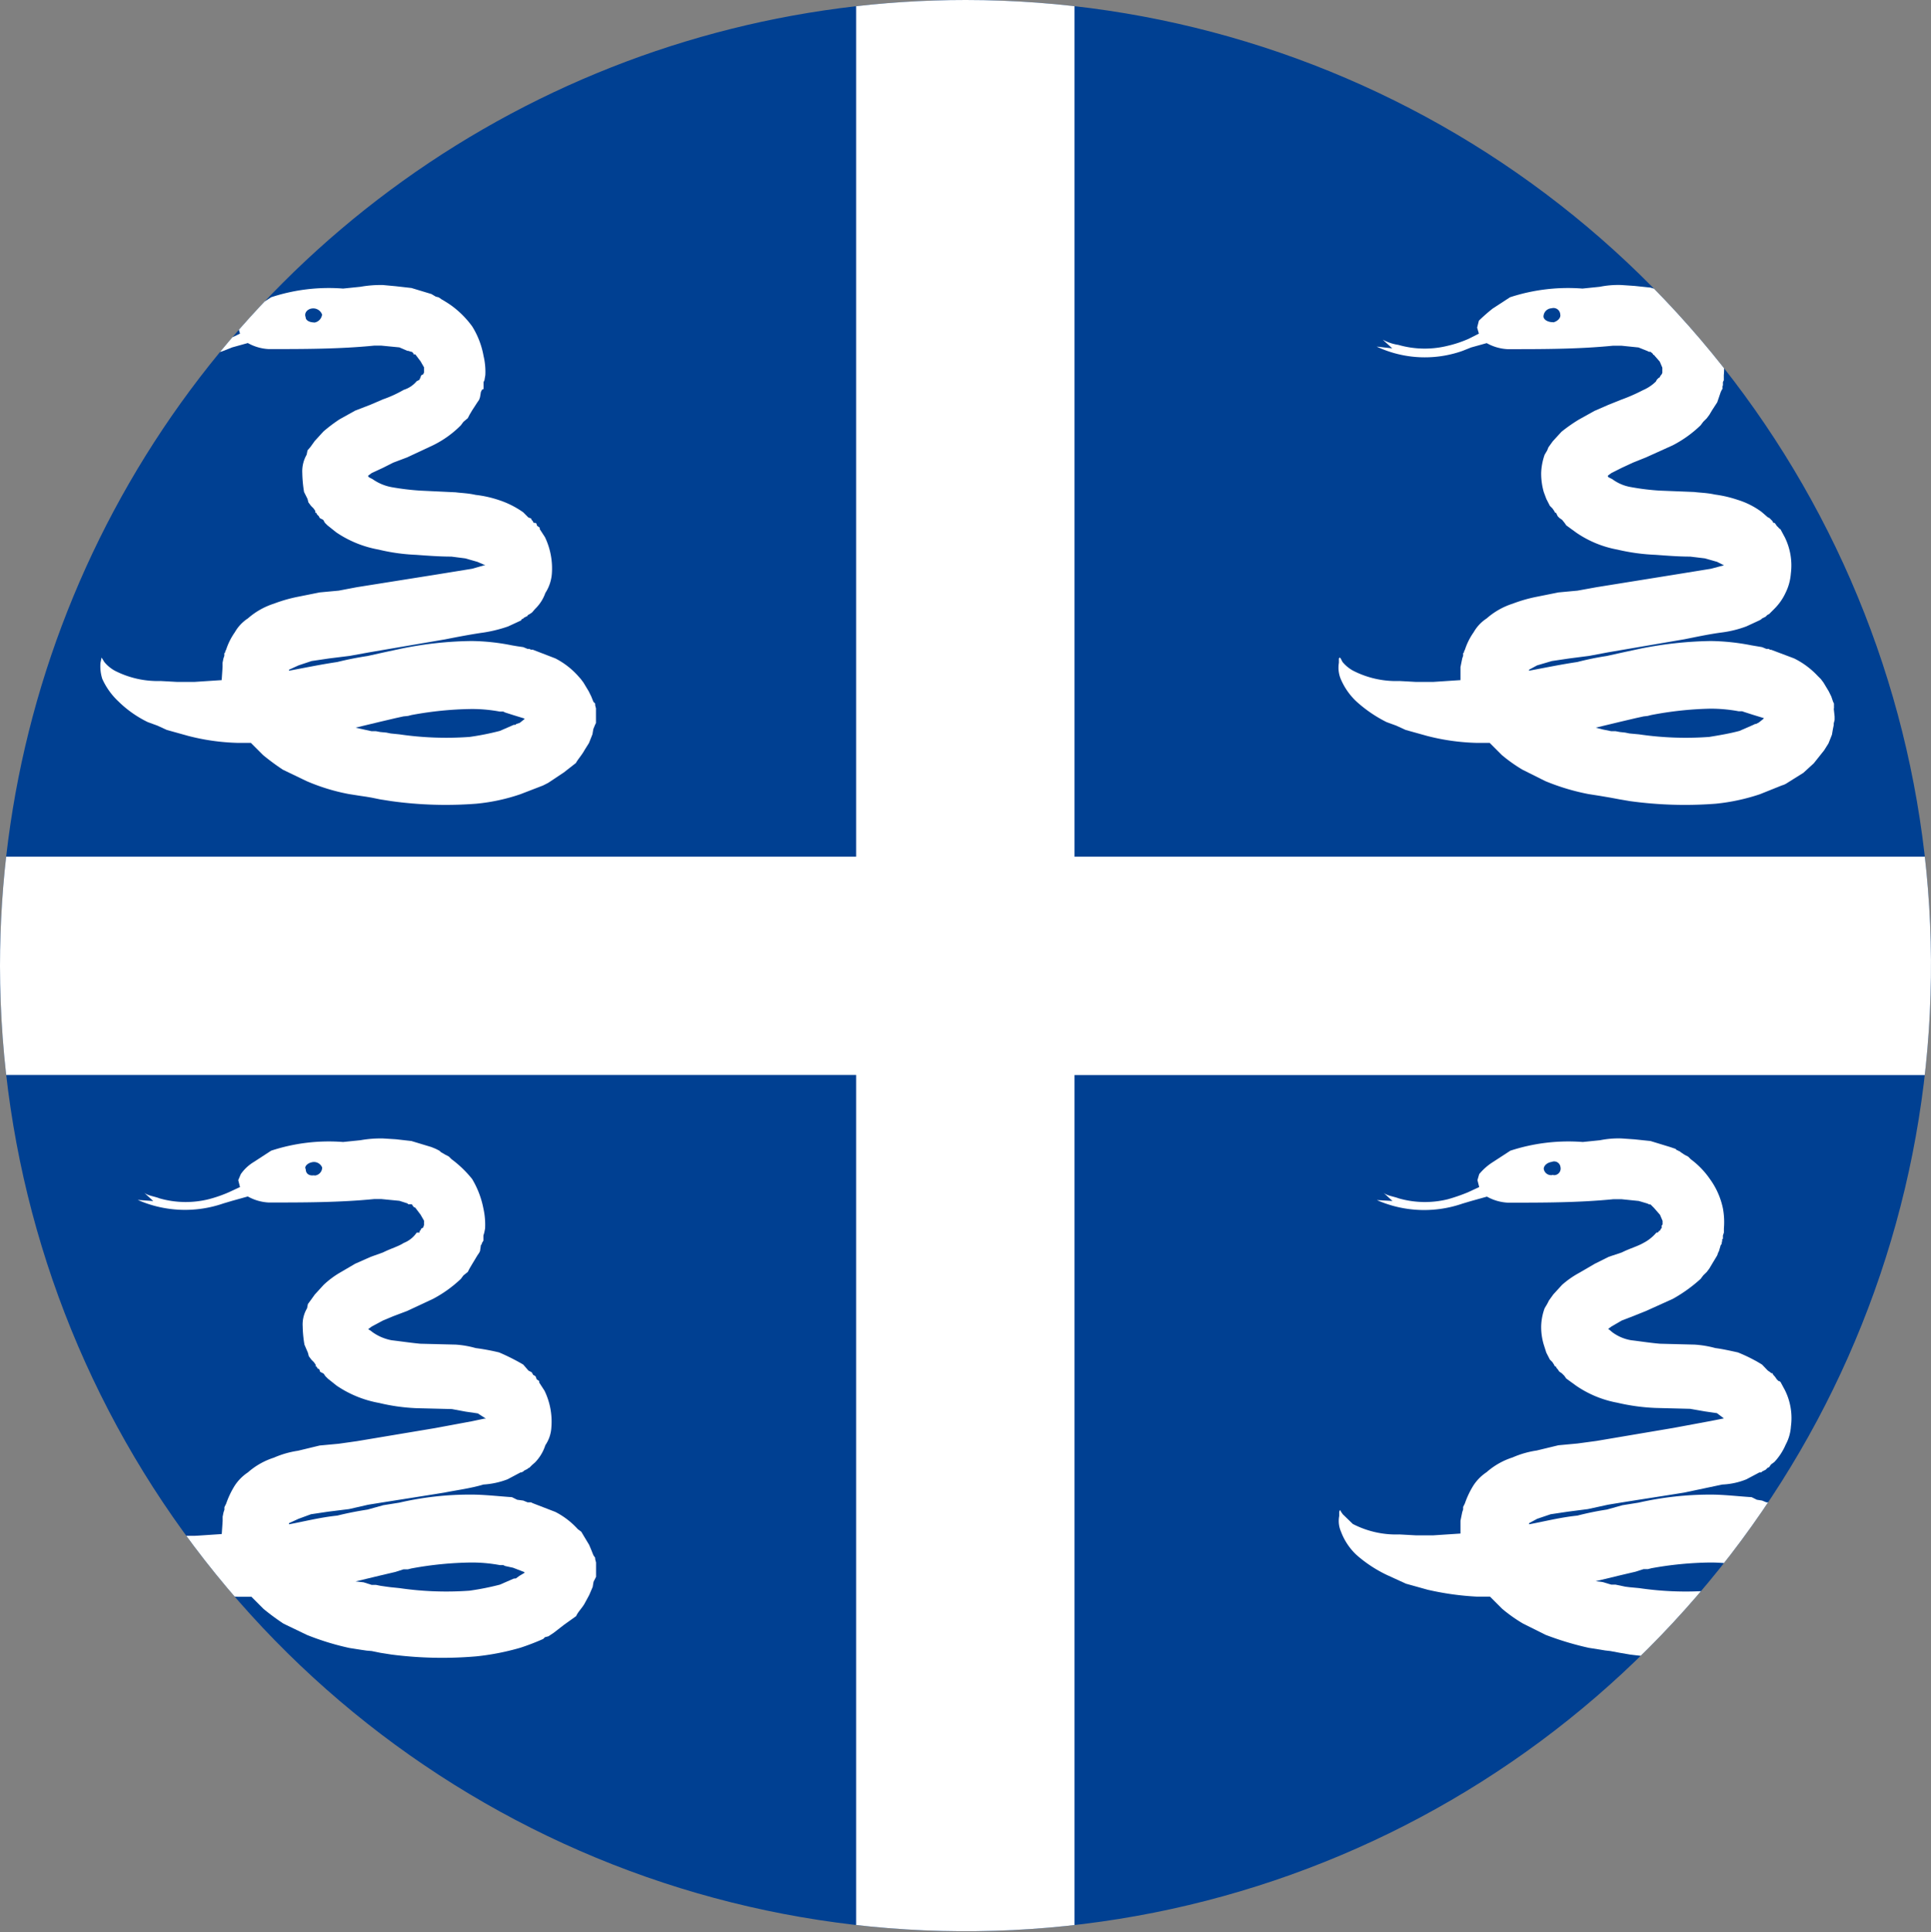 <svg xmlns="http://www.w3.org/2000/svg" xmlns:xlink="http://www.w3.org/1999/xlink" width="24" height="24.011" viewBox="0 0 24 24.011">
  <rect x="0" y="0" width="24" height="24.011" fill="#808080" stroke="none"/>
  <defs>
    <clipPath id="clip-path">
      <path id="Tracciato_5034" data-name="Tracciato 5034" d="M.18,12.719A12,12,0,1,0,12.185.714,12,12,0,0,0,.18,12.719" transform="translate(-0.18 -0.714)" fill="none"/>
    </clipPath>
  </defs>
  <g id="Martinica" transform="translate(-0.18 -0.714)">
    <g id="Raggruppa_191" data-name="Raggruppa 191" transform="translate(0.18 0.714)" clip-path="url(#clip-path)">
      <rect id="Rettangolo_424" data-name="Rettangolo 424" width="27.876" height="24.011" transform="translate(-1.938)" fill="#004092"/>
      <path id="Tracciato_5029" data-name="Tracciato 5029" d="M6.459,6.31l-.011-.043V6.246l-.022-.022L6.4,6.159l-.032-.065-.065-.108-.032-.043L6.233,5.9a.978.978,0,0,0-.28-.215l-.28-.108H5.651L5.63,5.567H5.608l-.054-.022-.075-.011-.065-.011a2.678,2.678,0,0,0-.5-.054,4.566,4.566,0,0,0-.9.1l-.2.043-.194.043c-.14.022-.248.043-.377.075-.215.032-.42.075-.6.108V5.826l.118-.054.162-.054.215-.032.258-.032.237-.043.948-.162c.162-.032.334-.065.485-.086a1.728,1.728,0,0,0,.3-.075l.162-.075L5.533,5.2l.022-.011.011-.011.022-.011.022-.011V5.147l.022-.011.032-.022L5.7,5.072a.51.51,0,0,0,.129-.2A.509.509,0,0,0,5.91,4.63a.9.9,0,0,0-.086-.452l-.065-.1V4.06l-.032-.022-.011-.032L5.7,4H5.683l-.011-.022-.011-.011-.011-.022-.032-.011-.065-.065a1.125,1.125,0,0,0-.3-.151,1.41,1.41,0,0,0-.291-.065c-.1-.022-.172-.022-.248-.032L4.273,3.6a3.212,3.212,0,0,1-.355-.043.6.6,0,0,1-.237-.1l-.043-.022-.011-.011V3.414l.043-.032.14-.065.129-.065.172-.065.323-.151a1.271,1.271,0,0,0,.345-.248l.032-.043L4.865,2.7l.022-.043.032-.054.065-.1.022-.032.011-.032.011-.065.011-.022V2.348l.022-.011V2.251l.011-.022.011-.065a.845.845,0,0,0-.022-.237,1.04,1.04,0,0,0-.14-.366A1.174,1.174,0,0,0,4.661,1.3l-.032-.022L4.585,1.25l-.054-.032-.011-.011H4.51V1.2l-.043-.011-.054-.032-.248-.075-.194-.022L3.81,1.045a1.441,1.441,0,0,0-.28.022l-.215.022a2.294,2.294,0,0,0-.894.108l-.215.14a1.072,1.072,0,0,0-.162.151l-.032.086.022.075L1.9,1.713a1.214,1.214,0,0,1-.258.086,1.187,1.187,0,0,1-.614-.011.588.588,0,0,1-.194-.065l.118.108L.763,1.809a1.408,1.408,0,0,0,1.066.054l.108-.043.194-.054a.591.591,0,0,0,.258.075c.431,0,.883,0,1.314-.043h.086l.226.022.1.043h.011l.032.011h.011l.022.022v.011h.022l.065.086.043.075v.065l-.011.022-.022.011-.011.022V2.2l-.011.011v.011L4.23,2.24a.343.343,0,0,1-.162.108,1.488,1.488,0,0,1-.258.118l-.151.065-.194.075-.194.108a1.96,1.96,0,0,0-.2.151l-.108.118-.054.075L2.873,3.1l-.011.054a.414.414,0,0,0-.054.226,1.613,1.613,0,0,0,.022.237l.043.086.011.043.032.043.032.032.022.032v.022h.011l.011.022.022.022.011.022.043.022L3.089,4l.032.032.108.086a1.37,1.37,0,0,0,.528.215,2.392,2.392,0,0,0,.463.065c.151.011.3.022.441.022l.172.022.151.043.1.043H5.07l-.151.043-.463.075L3.487,4.8l-.226.043-.237.022-.269.054a1.847,1.847,0,0,0-.3.086.906.906,0,0,0-.323.183.5.5,0,0,0-.162.172.807.807,0,0,0-.108.215L1.85,5.6V5.61l-.011.011v.032l-.011.032-.011.054v.054l-.011.162-.334.022H1.247l-.2-.011a1.17,1.17,0,0,1-.571-.129.454.454,0,0,1-.129-.108L.321,5.686.311,5.675v.011L.3,5.739a.515.515,0,0,0,.022.2.875.875,0,0,0,.2.28,1.381,1.381,0,0,0,.366.258l.118.043.118.054.269.075a2.722,2.722,0,0,0,.614.086h.162l.151.151a2.889,2.889,0,0,0,.248.183l.291.14a2.471,2.471,0,0,0,.528.162l.14.022.075.011.065.011.108.022.14.022a4.924,4.924,0,0,0,1.055.032,2.379,2.379,0,0,0,.549-.118l.28-.108.022-.011.043-.022.065-.043.129-.086.151-.118c.022-.043.075-.1.108-.162l.054-.086.043-.108.011-.065.022-.054.011-.022V6.31m-3.5-4.8c-.054,0-.108-.022-.108-.065-.022-.054.022-.1.075-.108a.117.117,0,0,1,.129.075.114.114,0,0,1-.1.1M5.124,4.5Zm-.011.043h0v0Zm.452,1.9-.054.043L5.468,6.5l-.011.011H5.436l-.172.075a3.329,3.329,0,0,1-.377.075,4.015,4.015,0,0,1-.872-.032l-.108-.011-.054-.011L3.778,6.6,3.724,6.59H3.67l-.1-.022-.1-.022.312-.075.183-.043.1-.022L4.122,6.4l.043-.011a4.346,4.346,0,0,1,.743-.075,1.9,1.9,0,0,1,.355.032h.043l.022.011.1.032.14.043v.011m.054-.054h0v0Zm0-.011Z" transform="translate(0.949 2.497)" fill="#fff"/>
      <path id="Tracciato_5030" data-name="Tracciato 5030" d="M7.88,6.31V6.246l-.011-.022-.022-.065-.032-.065-.065-.108-.032-.043L7.675,5.9a1.012,1.012,0,0,0-.291-.215L7.1,5.578H7.083l-.011-.011H7.04l-.054-.022-.065-.011-.065-.011a2.791,2.791,0,0,0-.506-.054,4.752,4.752,0,0,0-.9.1l-.2.043-.194.043a3.664,3.664,0,0,0-.366.075c-.215.032-.42.075-.6.108V5.826l.1-.054.183-.054.215-.032.248-.032L5.07,5.61l.948-.162c.162-.032.312-.065.474-.086a1.362,1.362,0,0,0,.3-.075l.162-.075L6.975,5.2l.011-.011.022-.011.022-.011.011-.011.011-.011.022-.011.022-.022.043-.043a.69.69,0,0,0,.14-.2.65.65,0,0,0,.065-.237.792.792,0,0,0-.075-.452l-.054-.1L7.2,4.071,7.191,4.06l-.022-.022-.022-.032L7.137,4H7.126l-.011-.022L7.1,3.963l-.022-.022-.022-.011-.075-.065a.989.989,0,0,0-.3-.151,1.483,1.483,0,0,0-.28-.065c-.1-.022-.183-.022-.258-.032L5.716,3.6a2.92,2.92,0,0,1-.355-.043.541.541,0,0,1-.237-.1L5.08,3.435,5.07,3.425V3.414l.043-.032.129-.065.14-.065.162-.065.334-.151a1.461,1.461,0,0,0,.345-.248l.032-.043L6.3,2.7l.032-.043.032-.054.065-.1.011-.032.011-.032.022-.065.011-.022V2.348l.011-.011V2.3L6.5,2.294V2.251l.011-.022V2.165A.855.855,0,0,0,6.5,1.928a.881.881,0,0,0-.162-.366A.918.918,0,0,0,6.1,1.3l-.032-.022L6.028,1.25l-.054-.032-.011-.011H5.942L5.931,1.2,5.9,1.185l-.054-.032L5.6,1.077,5.4,1.056l-.162-.011a1.153,1.153,0,0,0-.269.022l-.215.022a2.324,2.324,0,0,0-.9.108l-.215.14a2.156,2.156,0,0,0-.172.151l-.022.086.022.075-.129.065a1.453,1.453,0,0,1-.258.086,1.185,1.185,0,0,1-.614-.011.588.588,0,0,1-.194-.065l.118.108-.194-.022a1.408,1.408,0,0,0,1.066.054l.108-.043.194-.054a.591.591,0,0,0,.258.075c.441,0,.883,0,1.314-.043h.1l.215.022.108.043.022.011H5.6L5.63,1.9v.011H5.64l.075.086.032.075v.065l-.011.022-.011.011-.011.022L5.7,2.2l-.011.011-.011.011-.011.022a.52.52,0,0,1-.162.108,2.206,2.206,0,0,1-.269.118l-.162.065-.172.075-.194.108a2,2,0,0,0-.215.151l-.108.118-.054.075L4.316,3.1l-.032.054a.766.766,0,0,0-.043.226.84.84,0,0,0,.032.237l.032.086.022.043.022.043.032.032.022.032.011.022h.011l.011.022.011.022.022.022.032.022L4.531,4l.022.032.118.086a1.327,1.327,0,0,0,.517.215,2.5,2.5,0,0,0,.474.065c.151.011.291.022.431.022l.183.022.151.043.086.043h0l-.162.043-.463.075L4.93,4.8l-.237.043-.237.022-.269.054a1.847,1.847,0,0,0-.3.086.906.906,0,0,0-.323.183.5.5,0,0,0-.162.172.807.807,0,0,0-.108.215L3.282,5.6V5.61l-.011.011v.032l-.011.032-.011.054-.011.054v.162l-.334.022H2.679l-.2-.011A1.17,1.17,0,0,1,1.9,5.836a.454.454,0,0,1-.129-.108l-.022-.043-.011-.011-.011.011v.054a.37.37,0,0,0,.022.2.823.823,0,0,0,.194.28,1.658,1.658,0,0,0,.377.258l.118.043.118.054.269.075a2.722,2.722,0,0,0,.614.086h.162l.151.151a1.9,1.9,0,0,0,.258.183l.28.14a2.764,2.764,0,0,0,.538.162l.14.022.065.011.065.011.118.022.129.022a5,5,0,0,0,1.066.032,2.506,2.506,0,0,0,.549-.118l.269-.108.032-.011.022-.011.086-.054L7.5,7.107l.129-.118.129-.162.054-.086.043-.108.011-.065.011-.054V6.493l.011-.043V6.407l-.011-.1m-3.489-4.8c-.054,0-.108-.022-.118-.065a.105.105,0,0,1,.1-.108.084.084,0,0,1,.108.075c.011.043-.032.086-.086.1M6.566,4.5Zm-.022.043h0l.011.011ZM7,6.439l-.054.043L6.911,6.5H6.9l-.022.011-.172.075c-.118.032-.248.054-.377.075a3.992,3.992,0,0,1-.872-.032l-.118-.011-.054-.011L5.22,6.6,5.167,6.59H5.113l-.108-.022-.086-.022.312-.075.183-.043.1-.022L5.565,6.4l.043-.011A4.333,4.333,0,0,1,6.34,6.31a1.9,1.9,0,0,1,.355.032h.043l.032.011.1.032.14.043L7,6.439m.065-.054h0v0Zm0-.011Z" transform="translate(14.914 2.497)" fill="#fff"/>
      <path id="Tracciato_5031" data-name="Tracciato 5031" d="M6.459,7.3l-.011-.043V7.241l-.022-.032L6.4,7.144,6.373,7.08l-.065-.108-.032-.054-.043-.032a.978.978,0,0,0-.28-.215l-.28-.108-.022-.011H5.608l-.054-.022L5.479,6.52l-.065-.032c-.162-.011-.345-.032-.5-.032a3.883,3.883,0,0,0-.9.1l-.2.032-.194.054c-.14.022-.248.043-.377.075-.215.022-.42.075-.6.108V6.811l.118-.054L2.916,6.7l.215-.032.258-.032.237-.054c.334-.054.635-.1.948-.151.162-.032.334-.054.485-.1a1.011,1.011,0,0,0,.3-.065l.162-.086h.011l.022-.011.011-.011.022-.011.022-.011V6.132l.022-.011.032-.032L5.7,6.057a.549.549,0,0,0,.129-.215.436.436,0,0,0,.075-.226.874.874,0,0,0-.086-.452l-.065-.1V5.045h0l-.032-.022-.011-.032L5.7,4.98l-.022-.011-.011-.022H5.662V4.937l-.043-.022L5.554,4.84a2.619,2.619,0,0,0-.3-.151,2.754,2.754,0,0,0-.291-.054,1.2,1.2,0,0,0-.248-.043l-.441-.011c-.118-.011-.258-.032-.355-.043a.6.6,0,0,1-.237-.1L3.659,4.42,3.627,4.4h0l.043-.032.14-.075.129-.054.172-.065.323-.151a1.554,1.554,0,0,0,.345-.248l.032-.043.054-.043.022-.043.032-.054.065-.108.022-.032.011-.022.011-.075.011-.011V3.333L5.059,3.3V3.236L5.07,3.2,5.08,3.15A.924.924,0,0,0,5.059,2.9a1.129,1.129,0,0,0-.14-.366,1.392,1.392,0,0,0-.258-.248l-.032-.032-.043-.022L4.531,2.2l-.011-.011h0L4.51,2.181l-.043-.022-.054-.022-.248-.075-.194-.022L3.81,2.03a1.441,1.441,0,0,0-.28.022l-.215.022a2.294,2.294,0,0,0-.894.108l-.215.14a.53.53,0,0,0-.162.151l-.032.075.022.086-.14.065a1.674,1.674,0,0,1-.248.086,1.187,1.187,0,0,1-.614-.011C.978,2.751.881,2.741.838,2.7l.118.108L.763,2.794a1.459,1.459,0,0,0,1.066.043l.108-.032.194-.054a.591.591,0,0,0,.258.075c.431,0,.883,0,1.314-.043h.086l.226.022.1.032.011.011h.043l.022.032.022.011.065.086.043.075v.054l-.011.032-.022.011-.011.022-.011.011V3.2H4.23a.35.35,0,0,1-.162.129c-.065.043-.151.065-.258.118l-.151.054-.194.086L3.272,3.7a1.094,1.094,0,0,0-.2.151l-.108.118-.054.075-.032.043-.011.054a.392.392,0,0,0-.054.226,1.466,1.466,0,0,0,.022.226l.043.1.011.043.032.043.032.032.022.032v.022h.011l.011.022.022.011.011.032.043.022.022.032.032.032.108.086a1.37,1.37,0,0,0,.528.215,2.392,2.392,0,0,0,.463.065l.441.011.172.032.151.022.1.065H5.07l-.151.032-.463.086-.969.162-.226.032-.237.022-.269.065a1.169,1.169,0,0,0-.3.086.906.906,0,0,0-.323.183.577.577,0,0,0-.162.162,1.078,1.078,0,0,0-.108.226l-.011.022h0l-.011.022v.032l-.011.032-.011.054v.054l-.011.162-.334.022H1.247l-.2-.011a1.17,1.17,0,0,1-.571-.129L.343,6.7.321,6.681.311,6.649v.022L.3,6.724a.454.454,0,0,0,.022.194.8.8,0,0,0,.2.291,1.362,1.362,0,0,0,.366.248l.118.054.118.054L1.4,7.64a3.513,3.513,0,0,0,.614.086h.162l.151.151a2.89,2.89,0,0,0,.248.183l.291.14a3.291,3.291,0,0,0,.528.162l.14.022.075.011L3.67,8.4l.108.022.14.022a4.927,4.927,0,0,0,1.055.022,3.1,3.1,0,0,0,.549-.108,2.986,2.986,0,0,0,.28-.108l.022-.022.043-.011.065-.043.129-.1.151-.108c.022-.054.075-.1.108-.162l.054-.1.043-.1.011-.065L6.448,7.5l.011-.022V7.3m-3.5-4.813c-.054.011-.108-.011-.108-.075-.022-.032.022-.075.075-.086a.11.11,0,0,1,.129.065.1.1,0,0,1-.1.1m2.164,3Zm-.011.043h0v0Zm.452,1.9-.054.032-.043.032H5.457L5.436,7.5l-.172.075a3.328,3.328,0,0,1-.377.075,4.015,4.015,0,0,1-.872-.032l-.108-.011L3.853,7.6l-.075-.011-.054-.011H3.67l-.1-.032-.1-.011.312-.075.183-.043.1-.032h.054l.043-.011A4.346,4.346,0,0,1,4.908,7.3a1.9,1.9,0,0,1,.355.032h.043l.022.011.1.022.14.054v.011m.054-.054h0v0Zm0-.011Z" transform="translate(0.949 12.118)" fill="#fff"/>
      <path id="Tracciato_5032" data-name="Tracciato 5032" d="M7.88,7.3V7.241l-.011-.032-.022-.065L7.815,7.08l-.065-.108-.032-.054-.043-.032a1.012,1.012,0,0,0-.291-.215L7.1,6.563l-.022-.011H7.04l-.054-.022L6.922,6.52l-.065-.032c-.172-.011-.345-.032-.506-.032a4.017,4.017,0,0,0-.9.1l-.2.032-.194.054a3.663,3.663,0,0,0-.366.075c-.215.022-.42.075-.6.108V6.811l.1-.054L4.359,6.7l.215-.032.248-.032.248-.054c.323-.054.635-.1.948-.151l.474-.1a.9.9,0,0,0,.3-.065l.162-.086h.022l.011-.011.022-.011.022-.011.011-.011.011-.011.022-.011.022-.032.043-.032a.743.743,0,0,0,.14-.215.548.548,0,0,0,.065-.226.777.777,0,0,0-.075-.452l-.054-.1L7.2,5.045H7.191l-.022-.022-.022-.032L7.137,4.98l-.011-.011-.011-.022H7.1l-.011-.011-.032-.022L6.986,4.84a1.969,1.969,0,0,0-.3-.151c-.1-.022-.194-.043-.28-.054a1.289,1.289,0,0,0-.258-.043l-.431-.011c-.129-.011-.258-.032-.355-.043a.541.541,0,0,1-.237-.1L5.08,4.4H5.07l.043-.032.129-.075.14-.054.162-.065.334-.151a1.851,1.851,0,0,0,.345-.248l.032-.043L6.3,3.688l.032-.043.032-.054.065-.108.011-.032.011-.022.022-.075.011-.011V3.333L6.491,3.3V3.279H6.5V3.236L6.512,3.2V3.15A.935.935,0,0,0,6.5,2.9a.949.949,0,0,0-.162-.366A1.04,1.04,0,0,0,6.1,2.288l-.032-.032-.043-.022L5.974,2.2l-.011-.011H5.953l-.011-.011H5.931L5.91,2.159l-.065-.022L5.6,2.062,5.4,2.041,5.242,2.03a1.152,1.152,0,0,0-.269.022l-.215.022a2.324,2.324,0,0,0-.9.108l-.215.14a.72.72,0,0,0-.172.151l-.022.075.022.086-.14.065a2.255,2.255,0,0,1-.248.086,1.185,1.185,0,0,1-.614-.011c-.054-.022-.151-.032-.194-.075l.118.108-.194-.011a1.459,1.459,0,0,0,1.066.043l.108-.032.194-.054a.591.591,0,0,0,.258.075c.441,0,.883,0,1.314-.043h.1l.215.022.108.032.022.011H5.6l.032.032.011.011.075.086.032.075V3.1l-.011.011v.032l-.011.011-.011.022L5.7,3.182v.011L5.683,3.2H5.673a.527.527,0,0,1-.162.129c-.075.043-.162.065-.269.118l-.162.054-.172.086L4.714,3.7A1.132,1.132,0,0,0,4.5,3.85l-.108.118-.054.075-.022.043-.032.054a.7.7,0,0,0-.043.226.765.765,0,0,0,.032.226l.032.1.022.043.022.043.032.032L4.4,4.84l.011.022h.011l.011.022.011.011.022.032.032.022.032.032.022.032.118.086a1.327,1.327,0,0,0,.517.215,2.5,2.5,0,0,0,.474.065l.431.011.183.032.151.022.086.065h0l-.162.032-.463.086-.958.162-.237.032-.237.022-.269.065a1.169,1.169,0,0,0-.3.086.906.906,0,0,0-.323.183.577.577,0,0,0-.162.162,1.078,1.078,0,0,0-.108.226l-.011.022h0l-.011.022v.032l-.011.032-.011.054-.011.054V6.94l-.334.022H2.679l-.2-.011A1.17,1.17,0,0,1,1.9,6.821L1.775,6.7l-.022-.032-.011-.022-.011.022v.054a.33.33,0,0,0,.022.194.763.763,0,0,0,.194.291,1.633,1.633,0,0,0,.377.248l.118.054.118.054.269.075a3.513,3.513,0,0,0,.614.086h.162l.151.151a1.9,1.9,0,0,0,.258.183l.28.14a3.784,3.784,0,0,0,.538.162l.14.022.065.011L5.1,8.4l.118.022.129.022a5.012,5.012,0,0,0,1.066.022,3.3,3.3,0,0,0,.549-.108l.269-.108.032-.022.022-.011.086-.043.129-.1.129-.108.129-.162.054-.1.043-.1.011-.065L7.88,7.5V7.478l.011-.043V7.381L7.88,7.3M4.391,2.482a.092.092,0,0,1-.118-.075c0-.032.032-.075.1-.086a.079.079,0,0,1,.108.065.082.082,0,0,1-.086.1m2.175,3Zm-.022.043h0l.011.011V5.529ZM7,7.424l-.054.032-.032.032H6.9L6.879,7.5l-.172.075c-.118.032-.248.054-.377.075a3.992,3.992,0,0,1-.872-.032l-.118-.011L5.285,7.6,5.22,7.586l-.054-.011H5.113l-.108-.032-.086-.011.312-.075.183-.043.1-.032h.054l.043-.011A4.333,4.333,0,0,1,6.34,7.3a1.9,1.9,0,0,1,.355.032h.043l.032.011.1.022.14.054L7,7.424m.065-.054h0v0Zm0-.011Z" transform="translate(14.914 12.118)" fill="#fff"/>
      <path id="Tracciato_5033" data-name="Tracciato 5033" d="M27.876,11.909H15.29V.658H12.576V11.909H0v2.713H12.576V25.874H15.29V14.623H27.876Z" transform="translate(-1.935 -1.263)" fill="#fff"/>
    </g>
  </g>
</svg>
